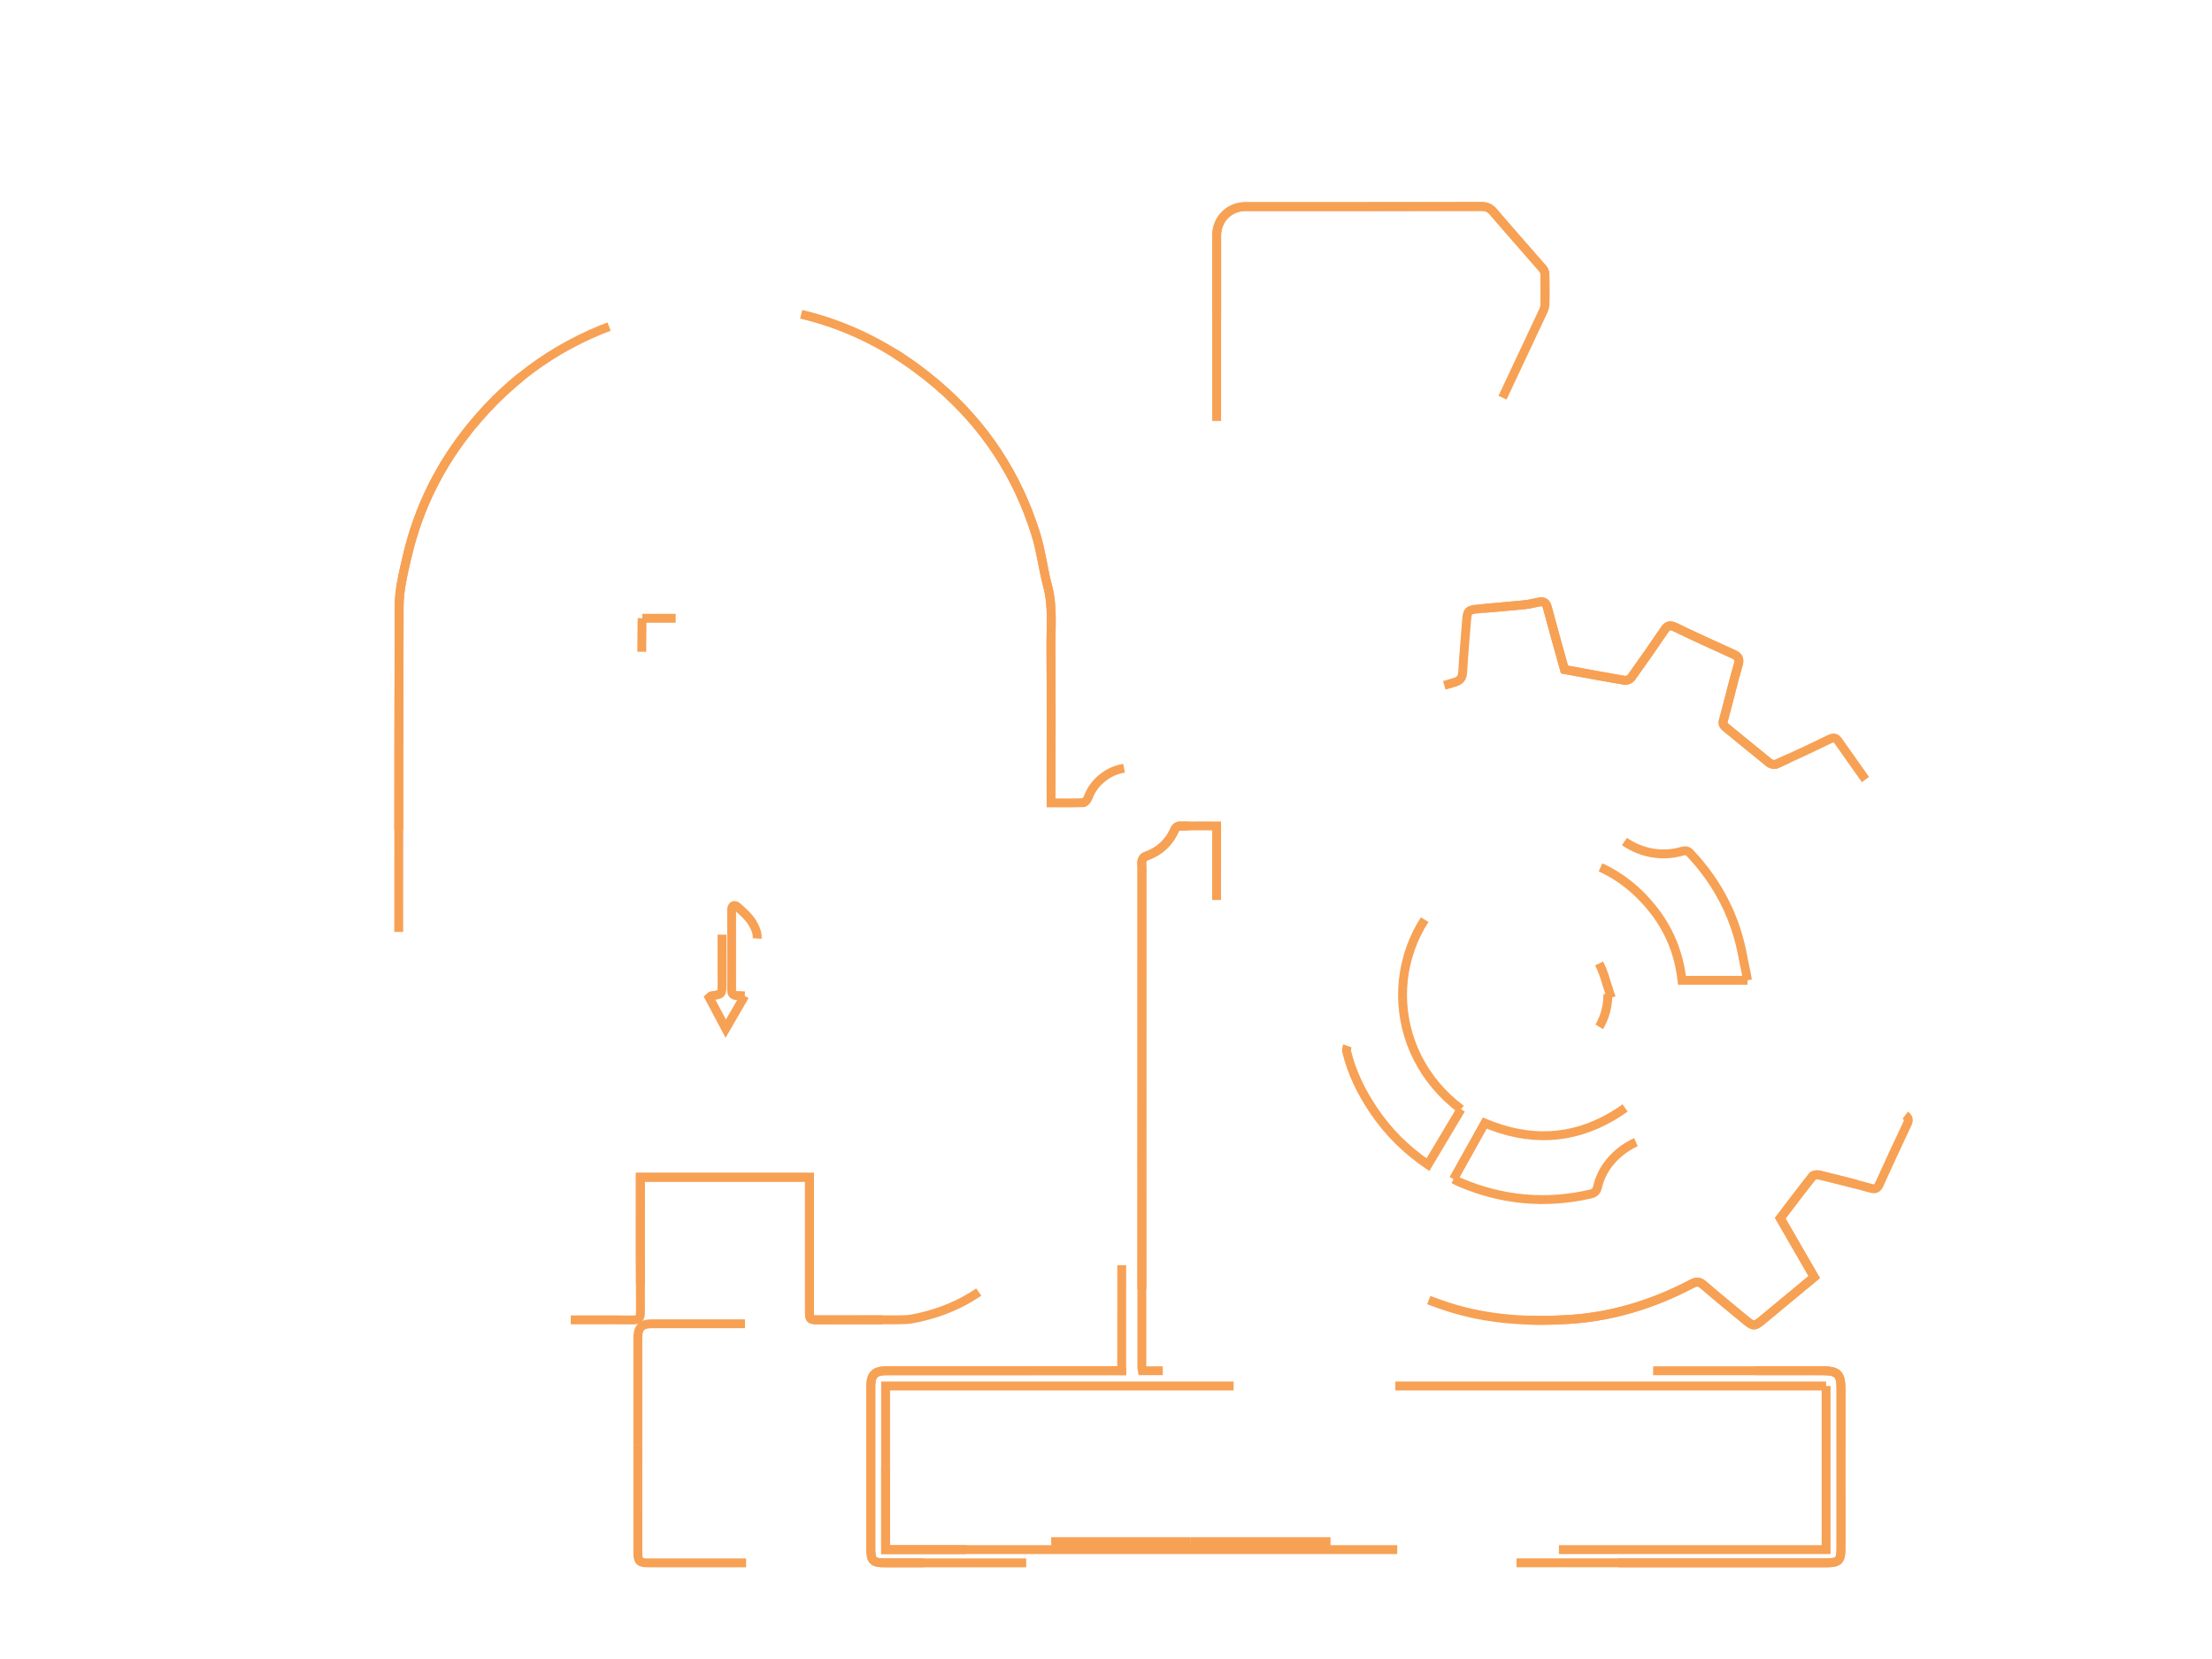 <?xml version="1.0" encoding="utf-8"?>
<!DOCTYPE svg PUBLIC "-//W3C//DTD SVG 1.1//EN" "http://www.w3.org/Graphics/SVG/1.1/DTD/svg11.dtd">
<svg xmlns="http://www.w3.org/2000/svg" xmlns:xlink="http://www.w3.org/1999/xlink" class="icon" version="1.1" id="Layer_1" x="0px" y="0px" width="800px" height="600px" viewBox="250 120 230 280"  xml:space="preserve">
<path fill-rule="evenodd" clip-rule="evenodd" d="M355.729,259.38c1.991,0,3.787-0.028,5.581,0.031  c0.267,0.009,0.626,0.383,0.761,0.672c0.978,2.103,2.546,3.587,4.704,4.362c0.708,0.256,0.895,0.525,0.895,1.25  c-0.021,28.199-0.019,56.398-0.019,84.598c0,0.338,0,0.677,0,1.06c-0.557,0-0.953,0-1.35,0c-12.8,0-25.6-0.001-38.399,0.001  c-1.909,0.001-2.591,0.685-2.591,2.585c-0.002,9.16-0.002,18.319,0,27.479c0,2.008,0.353,2.357,2.359,2.357  c52.959,0,105.919,0,158.88,0c2.125,0,2.5-0.373,2.5-2.496c0-8.921-0.002-17.841-0.002-26.761c0.002-2.619-0.537-3.166-3.131-3.166  c-37.879,0-75.759,0-113.639,0c-0.384,0-0.768,0-1.145,0c-0.045-0.262-0.082-0.376-0.082-0.489  c0.004-28.16,0.011-56.319,0.016-84.479c0-0.359-0.091-0.74,0-1.073c0.079-0.287,0.307-0.668,0.555-0.754  c2.369-0.814,4.039-2.345,5.032-4.646c0.099-0.229,0.45-0.488,0.688-0.492c2.067-0.039,4.137-0.022,6.33-0.022  c0,0.553,0,0.983,0,1.413c0,9.239-0.034,18.479,0.024,27.72c0.015,2.339,0.196,4.693,0.519,7.011  c0.813,5.845,2.47,11.455,5.17,16.721c7.174,13.99,18.27,23.395,33.208,28.268c6.717,2.19,13.648,2.602,20.623,2.158  c7.301-0.465,14.178-2.603,20.65-6.002c0.795-0.418,1.293-0.405,1.984,0.194c2.23,1.938,4.531,3.8,6.807,5.688  c1.691,1.404,1.699,1.408,3.393,0.008c2.855-2.358,5.703-4.727,8.484-7.034c-1.934-3.348-3.859-6.684-5.736-9.932  c1.852-2.429,3.623-4.789,5.459-7.1c0.182-0.229,0.777-0.284,1.127-0.199c2.906,0.708,5.809,1.429,8.688,2.235  c0.816,0.229,1.137,0.015,1.461-0.7c1.527-3.383,3.088-6.752,4.678-10.106c0.338-0.711,0.281-1.116-0.408-1.58  c-2.486-1.672-4.92-3.425-7.395-5.115c-0.588-0.401-0.766-0.707-0.598-1.525c0.672-3.232,1.135-6.507,1.734-9.756  c0.063-0.338,0.455-0.778,0.783-0.876c2.861-0.856,5.734-1.687,8.627-2.43c0.895-0.229,1.273-0.566,1.176-1.52  c-0.363-3.573-0.719-7.149-0.982-10.731c-0.08-1.061-0.455-1.469-1.502-1.54c-3.029-0.206-6.053-0.518-9.082-0.727  c-0.682-0.048-0.93-0.323-1.15-0.926c-1.098-2.993-2.219-5.977-3.41-8.933c-0.262-0.648-0.154-0.987,0.303-1.441  c2.266-2.257,4.52-4.528,6.723-6.847c0.254-0.266,0.381-1.008,0.197-1.276c-2.17-3.164-4.418-6.273-6.621-9.413  c-0.426-0.606-0.797-0.683-1.488-0.344c-2.975,1.458-5.98,2.858-9.002,4.218c-0.305,0.138-0.898-0.009-1.186-0.238  c-2.432-1.943-4.816-3.945-7.236-5.904c-0.439-0.357-0.662-0.62-0.48-1.274c0.867-3.115,1.584-6.273,2.492-9.375  c0.309-1.055-0.045-1.425-0.895-1.81c-3.273-1.479-6.543-2.97-9.777-4.534c-0.838-0.405-1.268-0.271-1.768,0.466  c-1.838,2.712-3.713,5.4-5.625,8.062c-0.203,0.282-0.762,0.515-1.104,0.458c-3.33-0.561-6.648-1.188-10.154-1.83  c-0.922-3.316-1.939-6.875-2.885-10.453c-0.207-0.791-0.578-1.086-1.34-0.949c-0.822,0.149-1.637,0.379-2.465,0.463  c-2.625,0.266-5.252,0.486-7.879,0.71c-1.652,0.141-1.826,0.305-1.951,1.925c-0.223,2.91-0.5,5.817-0.66,8.73  c-0.059,1.065-0.488,1.499-1.492,1.772c-5.198,1.418-10.046,3.644-14.572,6.563c-1.375,0.887-2.705,1.843-4.09,2.79  c-0.024-0.138-0.048-0.183-0.035-0.21c4.115-8.74,8.238-17.475,12.349-26.217c7.153-15.21,14.299-30.424,21.44-45.641  c0.148-0.317,0.275-0.679,0.281-1.022c0.029-1.719,0.031-3.44-0.004-5.159c-0.006-0.322-0.146-0.707-0.355-0.948  c-2.773-3.202-5.594-6.365-8.344-9.586c-0.578-0.678-1.158-0.916-2.031-0.914c-13.279,0.026-26.559,0.019-39.839,0.019  c-2.718,0-4.834,2.138-4.834,4.882c0,31.479-0.002,62.959-0.003,94.439c0,0.418,0,0.837,0,1.268c-2.341,0-4.49,0-6.633,0  c-0.183-0.452-0.335-0.86-0.511-1.259c-2.03-4.61-7.691-5.902-11.516-3.358c-1.394,0.927-2.44,2.158-3.029,3.765  c-0.128,0.349-0.503,0.848-0.782,0.86c-1.785,0.079-3.574,0.04-5.471,0.04c0-0.528,0-0.917,0-1.307c0-8.28,0.044-16.561-0.021-24.84  c-0.028-3.496,0.363-7.01-0.57-10.483c-0.765-2.847-1.084-5.822-1.954-8.631c-3.113-10.055-8.703-18.553-16.722-25.371  c-9.647-8.204-20.774-12.783-33.507-13.241c-0.225-0.008-0.448-0.078-0.689-0.122c0-4.658,0.015-9.256-0.014-13.854  c-0.005-0.842,0.127-1.418,0.914-1.974c1.253-0.887,2.043-2.185,1.679-3.828c-0.37-1.671-1.913-3.075-3.445-3.284  c-1.799-0.246-3.534,0.885-4.283,2.789c-0.584,1.487,0.01,3.396,1.597,4.367c0.838,0.513,0.964,1.088,0.957,1.933  c-0.03,3.6-0.013,7.2-0.013,10.799c0,1.027,0,2.055,0,3.106c-0.284,0.034-0.437,0.071-0.589,0.068  c-5.331-0.132-10.467,0.976-15.482,2.619c-10.292,3.373-18.844,9.325-25.699,17.71c-5.267,6.443-8.899,13.715-10.8,21.809  c-0.659,2.804-1.38,5.686-1.389,8.534c-0.099,31.279-0.049,62.559-0.091,93.839c-0.003,2.048,0.312,3.991,0.843,5.939  c1.679,6.15,5.03,11.208,10.083,15.057c4.413,3.359,9.356,5.516,15.006,5.599c4.519,0.066,9.041-0.019,13.56,0.041  c1.092,0.014,1.334-0.351,1.328-1.379c-0.041-7.16-0.021-14.32-0.021-21.479c0-0.428,0-0.854,0-1.228c9.604,0,19.063,0,28.546,0  c0,7.517,0,14.95,0,22.383c0,1.675,0.002,1.677,1.628,1.677c4.48,0.001,8.96,0.006,13.44-0.009c0.757-0.003,1.529-0.016,2.269-0.154  c7.25-1.353,13.247-4.845,17.697-10.753c3.692-4.901,5.761-10.407,5.751-16.641c-0.031-18.12-0.011-36.24-0.011-54.36  C355.729,260.407,355.729,259.977,355.729,259.38z"/>
<path fill-rule="evenodd" clip-rule="evenodd" d="M285.987,363.856c0,6.079-0.003,12.158,0.002,18.237  c0.001,1.391,0.3,1.68,1.696,1.681c8.759,0.003,17.518,0.002,26.276,0c1.593,0,1.967-0.378,1.967-1.974  c0.001-11.959,0.001-23.917,0-35.876c0-1.617-0.86-2.5-2.446-2.501c-8.399-0.002-16.798-0.001-25.197,0  c-1.618,0-2.298,0.685-2.299,2.314C285.985,351.778,285.987,357.817,285.987,363.856z"/>
<path fill-rule="evenodd" clip-rule="evenodd" d="M326.104,152.65c0.119-0.014,0.238-0.028,0.356-0.042  c-0.306-1.983-0.508-3.989-0.937-5.945c-1.064-4.858-3.545-8.955-7.168-12.315c-0.426-0.396-1.771-0.392-2.261-0.015  c-1.514,1.165-1.434,2.23,0.009,3.7c3.322,3.383,5.174,7.511,5.605,12.151c0.59,6.357-1.075,12.085-5.625,16.787  c-0.33,0.341-0.614,0.739-0.857,1.148c-0.513,0.863-0.002,2.33,1.05,3.115c0.562,0.419,1.759,0.111,2.387-0.603  c0.554-0.629,1.14-1.231,1.679-1.873c2.952-3.518,4.811-7.579,5.721-12.046C326.33,155.41,326.104,154.007,326.104,152.65z"/>
<path fill-rule="evenodd" clip-rule="evenodd" d="M284.422,133.745c-0.435,0.264-0.929,0.464-1.29,0.805  c-0.635,0.602-1.201,1.279-1.775,1.942c-5.223,6.024-6.456,13.2-5.384,20.75c0.77,5.422,3.744,9.941,7.58,13.837  c0.172,0.175,0.478,0.257,0.735,0.301c1.423,0.243,1.771-1.03,2.338-1.828c0.64-0.902-0.084-1.643-0.713-2.283  c-6.451-6.571-7.869-17.002-3.288-24.984c0.942-1.643,2.265-3.067,3.408-4.596c0.473-0.632,1.147-1.257,0.617-2.125  C286.171,134.782,285.782,133.789,284.422,133.745z"/>
<path fill-rule="evenodd" clip-rule="evenodd" d="M286.238,152.78c-0.068,3.725,1.508,7.109,4.277,9.982  c1.107,1.149,2.066,1.103,3.153-0.035c0.943-0.987,0.894-1.77-0.188-3.015c-3.844-4.421-3.826-10.004,0.047-14.372  c1.063-1.199,1.079-2.133,0.053-3.124c-1.066-1.029-2.026-0.983-3.182,0.231C287.737,145.244,286.227,148.531,286.238,152.78z"/>
<path fill-rule="evenodd" clip-rule="evenodd" d="M315.635,153.034c0.008-4.043-1.618-8.042-4.171-10.586  c-0.617-0.615-1.269-1.261-2.291-0.875c-1.78,0.672-2.169,2.253-0.909,3.689c3.909,4.456,3.909,10.221,0.001,14.543  c-1.016,1.124-1.018,2.173-0.004,3.142c1.027,0.982,1.882,0.977,3.004-0.144C314.078,159.994,315.458,156.555,315.635,153.034z"/>
<path fill-rule="evenodd" clip-rule="evenodd" d="M355.729,259.38c0,0.597,0,1.027,0,1.457c0,18.12-0.02,36.24,0.011,54.36  c0.01,6.233-2.059,11.739-5.751,16.641c-4.451,5.908-10.447,9.4-17.697,10.753c-0.74,0.139-1.512,0.151-2.269,0.154  c-4.48,0.015-8.96,0.01-13.44,0.009c-1.625,0-1.627-0.002-1.628-1.677c-0.001-7.433,0-14.866,0-22.383c-9.482,0-18.942,0-28.546,0  c0,0.373,0,0.8,0,1.228c0,7.159-0.02,14.319,0.021,21.479c0.006,1.028-0.236,1.393-1.328,1.379c-4.519-0.06-9.041,0.025-13.56-0.041  c-5.65-0.083-10.594-2.239-15.006-5.599c-5.054-3.849-8.404-8.906-10.083-15.057c-0.532-1.948-0.846-3.892-0.843-5.939  c0.042-31.28-0.008-62.56,0.091-93.839c0.009-2.849,0.73-5.73,1.389-8.534c1.901-8.094,5.534-15.366,10.8-21.809  c6.854-8.385,15.407-14.337,25.699-17.71c5.015-1.644,10.151-2.751,15.482-2.619c0.152,0.003,0.305-0.034,0.589-0.068  c0-1.051,0-2.079,0-3.106c0-3.6-0.018-7.2,0.013-10.799c0.007-0.845-0.118-1.42-0.957-1.933c-1.586-0.971-2.181-2.88-1.597-4.367  c0.749-1.904,2.484-3.035,4.283-2.789c1.533,0.209,3.075,1.613,3.445,3.284c0.364,1.644-0.426,2.941-1.679,3.828  c-0.787,0.556-0.919,1.132-0.914,1.974c0.029,4.598,0.014,9.196,0.014,13.854c0.242,0.044,0.464,0.114,0.689,0.122  c12.732,0.458,23.86,5.038,33.507,13.241c8.019,6.818,13.608,15.316,16.722,25.371c0.87,2.809,1.189,5.784,1.954,8.631  c0.933,3.473,0.542,6.987,0.57,10.483c0.066,8.279,0.021,16.56,0.021,24.84c0,0.39,0,0.779,0,1.307c1.897,0,3.687,0.039,5.471-0.04  c0.279-0.012,0.654-0.511,0.782-0.86c0.589-1.607,1.636-2.837,3.029-3.765c3.825-2.544,9.485-1.252,11.516,3.358  c0.176,0.398,0.328,0.807,0.511,1.259c2.143,0,4.292,0,6.633,0c0-0.431,0-0.849,0-1.268c0.001-31.48,0.003-62.96,0.003-94.439  c0-2.745,2.116-4.882,4.834-4.882c13.28,0,26.561,0.008,39.839-0.019c0.873-0.001,1.453,0.236,2.031,0.914  c2.75,3.222,5.57,6.384,8.344,9.586c0.209,0.242,0.35,0.626,0.355,0.948c0.035,1.719,0.033,3.44,0.004,5.159  c-0.006,0.343-0.133,0.705-0.281,1.022c-7.141,15.216-14.287,30.43-21.44,45.641c-4.11,8.742-8.233,17.477-12.349,26.217  c-0.013,0.027,0.011,0.072,0.035,0.21c1.385-0.947,2.715-1.903,4.09-2.79c4.525-2.919,9.374-5.145,14.572-6.563  c1.004-0.274,1.434-0.708,1.492-1.772c0.16-2.914,0.438-5.82,0.66-8.73c0.125-1.62,0.299-1.784,1.951-1.925  c2.627-0.224,5.254-0.444,7.879-0.71c0.828-0.083,1.643-0.314,2.465-0.463c0.762-0.137,1.133,0.159,1.34,0.949  c0.945,3.578,1.963,7.137,2.885,10.453c3.506,0.642,6.824,1.27,10.154,1.83c0.342,0.057,0.9-0.176,1.104-0.458  c1.912-2.662,3.787-5.35,5.625-8.062c0.5-0.738,0.93-0.872,1.768-0.466c3.234,1.564,6.504,3.055,9.777,4.534  c0.85,0.384,1.203,0.755,0.895,1.81c-0.908,3.102-1.625,6.26-2.492,9.375c-0.182,0.654,0.041,0.917,0.48,1.274  c2.42,1.959,4.805,3.961,7.236,5.904c0.287,0.229,0.881,0.376,1.186,0.238c3.021-1.36,6.027-2.76,9.002-4.218  c0.691-0.339,1.063-0.262,1.488,0.344c2.203,3.14,4.451,6.249,6.621,9.413c0.184,0.268,0.057,1.01-0.197,1.276  c-2.203,2.319-4.457,4.59-6.723,6.847c-0.457,0.454-0.564,0.793-0.303,1.441c1.191,2.956,2.313,5.939,3.41,8.933  c0.221,0.603,0.469,0.878,1.15,0.926c3.029,0.209,6.053,0.521,9.082,0.727c1.047,0.071,1.422,0.479,1.502,1.54  c0.264,3.582,0.619,7.158,0.982,10.731c0.098,0.953-0.281,1.29-1.176,1.52c-2.893,0.743-5.766,1.573-8.627,2.43  c-0.328,0.098-0.721,0.538-0.783,0.876c-0.6,3.249-1.063,6.523-1.734,9.756c-0.168,0.818,0.01,1.124,0.598,1.525  c2.475,1.69,4.908,3.443,7.395,5.115c0.689,0.464,0.746,0.869,0.408,1.58c-1.59,3.354-3.15,6.724-4.678,10.106  c-0.324,0.715-0.645,0.93-1.461,0.7c-2.879-0.807-5.781-1.527-8.688-2.235c-0.35-0.085-0.945-0.03-1.127,0.199  c-1.836,2.311-3.607,4.671-5.459,7.1c1.877,3.248,3.803,6.584,5.736,9.932c-2.781,2.308-5.629,4.676-8.484,7.034  c-1.693,1.4-1.701,1.396-3.393-0.008c-2.275-1.888-4.576-3.749-6.807-5.688c-0.691-0.6-1.189-0.612-1.984-0.194  c-6.473,3.399-13.35,5.537-20.65,6.002c-6.975,0.443-13.906,0.032-20.623-2.158c-14.938-4.873-26.034-14.277-33.208-28.268  c-2.7-5.266-4.356-10.876-5.17-16.721c-0.322-2.317-0.504-4.672-0.519-7.011c-0.059-9.24-0.024-18.48-0.024-27.72  c0-0.43,0-0.86,0-1.413c-2.193,0-4.263-0.017-6.33,0.022c-0.238,0.004-0.59,0.264-0.688,0.492c-0.993,2.301-2.663,3.831-5.032,4.646  c-0.249,0.086-0.476,0.467-0.555,0.754c-0.091,0.333,0,0.714,0,1.073c-0.005,28.16-0.012,56.319-0.016,84.479  c0,0.113,0.037,0.228,0.082,0.489c0.377,0,0.761,0,1.145,0c37.879,0,75.76,0,113.639,0c2.594,0,3.133,0.547,3.131,3.166  c0,8.92,0.002,17.84,0.002,26.761c0,2.123-0.375,2.496-2.5,2.496c-52.961,0-105.92,0-158.88,0c-2.006,0-2.358-0.35-2.359-2.357  c-0.001-9.16-0.001-18.319,0-27.479c0-1.9,0.682-2.584,2.591-2.585c12.8-0.002,25.6-0.001,38.399-0.001c0.396,0,0.793,0,1.35,0  c0-0.383,0-0.722,0-1.06c0-28.199-0.002-56.398,0.019-84.598c0-0.725-0.186-0.994-0.895-1.25c-2.158-0.775-3.726-2.26-4.704-4.362  c-0.135-0.289-0.495-0.663-0.761-0.672C359.516,259.352,357.72,259.38,355.729,259.38z M486.537,353.921  c-52.98,0-105.873,0-158.737,0c0,9.261,0,18.438,0,27.615c52.953,0,105.817,0,158.737,0  C486.537,372.326,486.537,363.181,486.537,353.921z M286.726,224.352c-0.014,0.225-0.033,0.415-0.035,0.604  c-0.051,4.876-0.08,9.752-0.158,14.627c-0.056,3.535,0.751,6.818,2.752,9.753c2.308,3.384,5.417,5.356,9.638,5.284  c1-0.017,2.002-0.039,2.998,0.021c5.915,0.351,9.705-3.449,11.631-7.798c0.527-1.189,1.064-2.5,1.086-3.764  c0.111-6.213,0.05-12.429,0.05-18.729C305.458,224.352,296.12,224.352,286.726,224.352z M424.92,307.214  c-12.993-9.721-13.323-28.546-0.008-38.541c-1.85-3.098-3.701-6.196-5.552-9.296c-6.081,3.692-11.814,11.559-13.686,18.642  c-0.177,0.667-0.341,1.156,0.295,1.784c4.745,4.692,4.695,11.61-0.01,16.38c-0.279,0.283-0.435,0.912-0.339,1.306  c0.879,3.605,2.505,6.889,4.569,9.95c2.434,3.61,5.466,6.637,9.149,9.129C421.211,313.431,423.045,310.355,424.92,307.214z   M473.275,285.452c-0.143-0.747-0.24-1.294-0.35-1.839c-0.119-0.588-0.266-1.17-0.365-1.76c-1.178-6.845-4.195-12.758-8.941-17.815  c-0.453-0.481-0.797-0.537-1.436-0.354c-6.152,1.767-12.684-2.037-14.273-8.202c-0.117-0.447-0.697-0.998-1.15-1.096  c-1.789-0.388-3.604-0.737-5.426-0.876c-3.926-0.3-7.822,0.019-11.615,1.118c-2.045,0.593-4.039,1.364-6.145,2.084  c1.77,3.199,3.377,6.141,5.045,9.047c0.133,0.231,0.76,0.41,1.027,0.3c4.326-1.782,8.76-2.229,13.365-1.373  c5.756,1.07,10.385,3.985,14.051,8.467c2.924,3.573,4.643,7.686,5.143,12.299C465.854,285.452,469.471,285.452,473.275,285.452z   M423.65,319.012c0.451,0.223,0.793,0.413,1.152,0.564c7.1,3.012,14.402,3.673,21.932,1.959c0.811-0.185,1.082-0.533,1.258-1.303  c1.336-5.836,8.359-9.905,14.006-8.068c0.869,0.283,1.27,0.114,1.82-0.484c4.408-4.786,7.27-10.362,8.609-16.718  c0.307-1.454,0.521-2.927,0.807-4.548c-3.82,0-7.43,0-10.982,0c-1.123,7.893-4.943,13.971-11.801,17.993  c-6.93,4.064-14.135,4.25-21.516,1.14C427.188,312.678,425.457,315.774,423.65,319.012z M314.734,316.298  c-0.042-6.926-6.255-12.445-14.053-12.392c-7.865,0.054-13.876,5.517-13.938,12.392  C296.042,316.298,305.341,316.298,314.734,316.298z M459.08,315.587c-4.287-0.017-7.771,3.039-7.715,7.723  c0.057,4.888,3.297,7.613,8.076,7.84c3.803,0.181,7.326-3.766,7.311-7.898C466.736,318.91,463.41,315.588,459.08,315.587z   M397.936,280.285c-4.941-0.002-7.818,3.605-7.729,7.71c0.094,4.282,2.7,7.534,7.813,7.672c4.252,0.114,7.615-3.377,7.653-7.69  C405.711,283.585,402.378,280.271,397.936,280.285z M466.746,252.542c-0.158-4.481-3.014-7.661-7.686-7.658  c-4.803,0.002-7.617,3.267-7.729,7.759c-0.105,4.294,3.412,7.676,7.703,7.676C463.416,260.319,466.785,256.921,466.746,252.542z   M302.069,218.725c0,1.272,0,2.452,0,3.631c4.329,0,8.576,0,12.837,0c0-1.929,0.029-3.763-0.005-5.594  c-0.082-4.353-1.891-7.775-5.643-10.053c-2.194-1.332-4.614-1.798-7.229-1.641c0,0.465,0.024,0.785-0.004,1.099  c-0.1,1.088-0.026,1.866,1.334,2.316c1.281,0.424,1.996,1.667,2.011,3.133c0.009,0.918,0.004,1.836-0.005,2.754  C305.346,216.456,304.098,218.112,302.069,218.725z M299.581,218.716c-1.902-0.601-3.38-1.533-3.409-3.789  c-0.038-2.973-0.402-6.086,3.394-7.146c0-0.938,0-1.799,0-2.726c-3.525-0.179-6.595,0.742-9.188,3.086  c-4.337,3.92-3.671,9.085-3.621,14.18c4.336,0,8.552,0,12.825,0C299.581,221.109,299.581,219.963,299.581,218.716z M449.705,287.805  c0.113-0.04,0.227-0.079,0.34-0.118c-0.609-1.749-1.01-3.613-1.893-5.21c-0.729-1.316-1.973-2.376-3.098-3.432  c-0.631-0.59-1.535-0.645-2.133,0.118c-0.623,0.794-0.377,1.575,0.391,2.196c0.154,0.126,0.305,0.258,0.459,0.386  c3.809,3.165,4.191,7.986,0.848,11.594c-2.273,2.454-5.082,3.208-8.281,2.172c-2.988-0.966-5.246-3.904-5.488-6.937  c-0.246-3.1,1.166-5.373,3.508-7.2c0.732-0.572,1.006-1.313,0.479-2.089c-0.574-0.848-1.424-0.807-2.211-0.261  c-2.914,2.017-4.338,4.941-4.76,8.342c-0.129,1.039,0.348,2.151,0.533,3.233c0.926,5.379,7.57,9.49,12.887,7.957  C446.262,297.122,449.754,292.942,449.705,287.805z M304.029,288.079c-0.669-0.034-0.978-0.07-1.285-0.062  c-0.659,0.018-0.93-0.286-0.928-0.943c0.009-4.476,0.006-8.951-0.001-13.428c-0.001-0.873,0.487-1.048,1.036-0.552  c0.929,0.841,1.936,1.708,2.535,2.774c0.721,1.283,1.298,2.733-0.132,4.135c-0.737,0.723-0.27,1.583,0.414,2.193  c0.646,0.575,2.054,0.487,2.64-0.142c0.626-0.672,0.981-1.41,0.201-2.205c-0.606-0.616-0.875-1.29-1.014-2.187  c-0.447-2.88-1.823-5.164-4.732-6.235c-0.86-0.316-1.298-1.318-0.852-2.077c0.207-0.353,0.649-0.563,0.978-0.848  c1.099-0.952,1.227-2.724,0.275-3.755c-1.202-1.302-3.198-1.306-4.424-0.009c-0.958,1.014-0.931,2.946,0.271,3.712  c1.111,0.708,1.293,1.582,1.199,2.718c-0.049,0.595-0.048,1.201,0.002,1.796c0.077,0.925-0.344,1.347-1.212,1.611  c-2.863,0.873-4.722,3.392-4.917,6.395c-0.021,0.332-0.519,0.628-0.785,0.95c-0.219,0.265-0.558,0.522-0.602,0.819  c-0.093,0.625-0.092,1.284,0,1.909c0.047,0.321,0.349,0.833,0.58,0.858c0.907,0.101,1.833,0.064,2.748,0.021  c0.173-0.009,0.496-0.314,0.474-0.432c-0.216-1.168,0.687-2.526-0.66-3.54c-0.262-0.196-0.26-0.993-0.12-1.429  c0.547-1.691,1.632-3.008,3.153-3.93c0.308-0.187,0.722-0.198,1.086-0.29c0.081,0.336,0.231,0.672,0.233,1.009  c0.018,2.997,0.01,5.994,0.011,8.992c0,1.927,0.001,1.926-1.819,2.159c-0.063,0.008-0.116,0.095-0.344,0.296  c0.88,1.66,1.777,3.353,2.782,5.249C301.924,291.709,302.917,289.995,304.029,288.079z M301.44,204.414c0-10.646,0-21.22,0-31.82  c-0.408,0-0.749,0-1.107,0c0,10.64,0,21.215,0,31.82C300.736,204.414,301.069,204.414,301.44,204.414z M392.889,171.044  c0-3.451,0-6.817,0-10.217c-1.174,0-2.296,0-3.408,0c0,3.448,0,6.811,0,10.217C390.623,171.044,391.689,171.044,392.889,171.044z   M440.189,281.791c-0.002,0-0.004,0-0.006,0c0-1.639-0.041-3.279,0.014-4.916c0.035-1.025-0.439-1.753-1.363-1.752  c-0.891,0.001-1.438,0.688-1.428,1.718c0.025,3.317,0,6.635,0.01,9.953c0.002,1.004,0.652,1.713,1.512,1.612  c0.893-0.105,1.285-0.665,1.27-1.579C440.168,285.149,440.189,283.47,440.189,281.791z M423.408,160.759c0,3.474,0,6.847,0,10.246  c1.15,0,2.24,0,3.35,0c0-3.453,0-6.826,0-10.246C425.631,160.759,424.566,160.759,423.408,160.759z M409.741,160.732  c0,3.511,0,6.915,0,10.315c1.175,0,2.27,0,3.375,0c0-3.477,0-6.882,0-10.315C411.967,160.732,410.897,160.732,409.741,160.732z   M419.92,171.038c0-3.435,0-6.803,0-10.219c-1.153,0-2.275,0-3.335,0c0,3.453,0,6.822,0,10.219  C417.706,171.038,418.737,171.038,419.92,171.038z M402.932,170.959c1.135,0,2.223,0,3.301,0c0-3.438,0-6.802,0-10.135  c-1.151,0-2.21,0-3.301,0C402.932,164.242,402.932,167.577,402.932,170.959z M399.412,160.804c-1.158,0-2.249,0-3.318,0  c0,3.435,0,6.799,0,10.124c1.169,0,2.259,0,3.318,0C399.412,167.503,399.412,164.171,399.412,160.804z M312.969,182.041  c-0.002,1.983,1.037,3.047,2.966,3.04c1.697-0.006,2.969-1.298,2.974-3.02c0.005-1.771-1.196-2.985-2.964-2.998  C313.921,179.048,312.971,180,312.969,182.041z M290.577,182.015c-0.003-1.793-1.121-2.943-2.878-2.958  c-1.758-0.016-3.018,1.263-2.987,3.032c0.029,1.703,1.292,2.991,2.939,2.998C289.4,185.093,290.58,183.855,290.577,182.015z   M302.278,213.056c0.005,0,0.01,0,0.016,0c0-0.638,0.02-1.277-0.005-1.914c-0.036-0.919-0.627-1.379-1.456-1.46  c-0.899-0.088-1.655,0.342-1.739,1.266c-0.126,1.382-0.126,2.787-0.037,4.173c0.06,0.923,0.786,1.413,1.671,1.369  c0.878-0.043,1.493-0.56,1.543-1.519C302.305,214.333,302.278,213.694,302.278,213.056z M308.719,179.08  c0-1.097-0.821-1.925-1.923-1.937c-1.183-0.013-2.039,0.808-2.035,1.952c0.003,1.098,0.818,1.853,1.991,1.844  C307.988,180.929,308.719,180.239,308.719,179.08z M433.609,171.148c0-0.842,0-1.583,0-2.355c-1.121,0-2.201,0-3.264,0  c0,0.834,0,1.571,0,2.355C431.438,171.148,432.457,171.148,433.609,171.148z"/>
<path fill-rule="evenodd" clip-rule="evenodd" d="M285.987,363.856c0-6.039-0.001-12.078,0-18.118c0-1.63,0.681-2.314,2.299-2.314  c8.399-0.001,16.798-0.002,25.197,0c1.586,0.001,2.446,0.884,2.446,2.501c0.001,11.959,0.001,23.917,0,35.876  c0,1.596-0.374,1.974-1.967,1.974c-8.759,0.002-17.518,0.003-26.276,0c-1.396-0.001-1.694-0.29-1.696-1.681  C285.984,376.015,285.987,369.936,285.987,363.856z M298.365,358.932c-3.088,0-6.103,0-9.142,0c0,1.496,0,2.908,0,4.355  c3.088,0,6.12,0,9.142,0C298.365,361.796,298.365,360.413,298.365,358.932z M303.546,363.315c2.974,0,5.858,0,8.767,0  c0-1.502,0-2.917,0-4.402c-2.94,0-5.825,0-8.767,0C303.546,360.389,303.546,361.809,303.546,363.315z"/>
<path fill-rule="evenodd" clip-rule="evenodd" d="M326.104,152.65c0,1.357,0.225,2.76-0.041,4.063  c-0.91,4.467-2.769,8.529-5.721,12.046c-0.539,0.642-1.125,1.244-1.679,1.873c-0.628,0.714-1.825,1.022-2.387,0.603  c-1.052-0.786-1.563-2.252-1.05-3.115c0.243-0.409,0.527-0.807,0.857-1.148c4.55-4.702,6.215-10.43,5.625-16.787  c-0.431-4.64-2.283-8.768-5.605-12.151c-1.443-1.47-1.523-2.535-0.009-3.7c0.489-0.377,1.835-0.381,2.261,0.015  c3.623,3.361,6.104,7.457,7.168,12.315c0.429,1.956,0.631,3.962,0.937,5.945C326.342,152.622,326.224,152.636,326.104,152.65z"/>
<path fill-rule="evenodd" clip-rule="evenodd" d="M284.422,133.745c1.36,0.044,1.749,1.037,2.227,1.819  c0.531,0.869-0.144,1.494-0.617,2.125c-1.143,1.528-2.465,2.953-3.408,4.596c-4.582,7.982-3.163,18.413,3.288,24.984  c0.629,0.641,1.353,1.381,0.713,2.283c-0.567,0.798-0.915,2.071-2.338,1.828c-0.257-0.044-0.563-0.126-0.735-0.301  c-3.835-3.896-6.81-8.415-7.58-13.837c-1.072-7.55,0.161-14.726,5.384-20.75c0.575-0.663,1.14-1.341,1.775-1.942  C283.493,134.209,283.988,134.009,284.422,133.745z"/>
<path fill-rule="evenodd" clip-rule="evenodd" d="M286.238,152.78c-0.011-4.249,1.499-7.536,4.16-10.333  c1.156-1.214,2.116-1.26,3.182-0.231c1.026,0.991,1.01,1.925-0.053,3.124c-3.873,4.368-3.891,9.951-0.047,14.372  c1.082,1.245,1.131,2.028,0.188,3.015c-1.086,1.137-2.045,1.184-3.153,0.035C287.746,159.89,286.169,156.505,286.238,152.78z"/>
<path fill-rule="evenodd" clip-rule="evenodd" d="M315.635,153.034c-0.177,3.521-1.558,6.96-4.37,9.769  c-1.122,1.121-1.978,1.126-3.004,0.144c-1.013-0.969-1.012-2.018,0.004-3.142c3.908-4.322,3.908-10.087-0.001-14.543  c-1.26-1.437-0.871-3.017,0.909-3.689c1.021-0.386,1.673,0.26,2.291,0.875C314.017,144.992,315.644,148.991,315.635,153.034z"/>
<path fill-rule="evenodd" clip-rule="evenodd" d="M486.537,353.921c0,9.26,0,18.405,0,27.615c-52.92,0-105.784,0-158.737,0  c0-9.178,0-18.354,0-27.615C380.665,353.921,433.557,353.921,486.537,353.921z M379.321,380.191c8.437,0,16.874,0.002,25.312-0.001  c1.774-0.001,2.473-0.696,2.481-2.448c0.006-0.999,0.003-1.999,0.001-2.998c-0.002-2.05-0.667-2.711-2.729-2.711  c-16.635,0-33.27,0-49.904,0c-0.2,0-0.4-0.006-0.6,0.001c-1.356,0.051-2.14,0.828-2.161,2.178c-0.017,1.119-0.005,2.239-0.002,3.359  c0.005,2.028,0.602,2.62,2.649,2.62C362.686,380.192,371.003,380.191,379.321,380.191z M464.695,375.133  c1.518,0,3.037,0.02,4.555-0.006c1.176-0.019,1.967-0.774,1.986-1.926c0.031-1.838,0.035-3.677-0.002-5.514  c-0.021-1.108-0.785-1.868-1.91-1.879c-3.076-0.028-6.154-0.028-9.23,0.002c-1.176,0.011-1.91,0.792-1.926,1.98  c-0.023,1.758-0.021,3.517,0.002,5.274c0.018,1.314,0.766,2.048,2.09,2.063C461.738,375.146,463.217,375.133,464.695,375.133z   M464.734,355.087c-1.518,0-3.035-0.027-4.553,0.008c-1.271,0.03-1.996,0.769-2.012,2.026c-0.023,1.757-0.023,3.515-0.002,5.271  c0.016,1.214,0.689,1.988,1.893,2.008c3.074,0.05,6.15,0.052,9.225,0.008c1.266-0.019,1.945-0.805,1.955-2.073  c0.016-1.677,0.01-3.354,0.002-5.031c-0.008-1.467-0.719-2.193-2.195-2.215C467.609,355.069,466.172,355.085,464.734,355.087z   M342.176,380.189c1.518,0,3.037,0.025,4.555-0.008c1.176-0.026,1.977-0.77,2.023-1.933c0.057-1.436,0.058-2.878-0.005-4.313  c-0.047-1.06-0.895-1.875-1.966-1.888c-3.076-0.035-6.153-0.038-9.229,0.002c-1.147,0.015-1.896,0.86-1.911,2.013  c-0.018,1.318-0.012,2.638-0.002,3.956c0.01,1.433,0.686,2.145,2.102,2.168C339.219,380.211,340.697,380.191,342.176,380.189z   M478.684,375.132c1.518,0,3.035,0.016,4.551-0.006c1.283-0.018,1.977-0.718,1.99-2.009c0.02-1.757,0.02-3.514,0-5.27  c-0.012-1.322-0.67-2.031-1.955-2.042c-3.031-0.024-6.061-0.025-9.092,0.002c-1.217,0.012-1.973,0.819-1.99,2.063  c-0.021,1.717-0.02,3.434,0.002,5.149c0.018,1.349,0.801,2.098,2.184,2.11C475.811,375.144,477.248,375.133,478.684,375.132z   M450,380.191c1.439,0,2.877,0.01,4.314-0.003c1.541-0.013,2.281-0.743,2.297-2.259c0.012-1.198,0.012-2.396,0-3.596  c-0.014-1.493-0.793-2.288-2.287-2.296c-2.875-0.015-5.752-0.016-8.629,0.001c-1.393,0.007-2.178,0.717-2.246,2.104  c-0.066,1.315-0.063,2.639-0.004,3.954c0.064,1.396,0.826,2.074,2.24,2.091C447.123,380.204,448.563,380.191,450,380.191z   M433.598,380.193c1.518,0,3.035,0.021,4.553-0.006c1.32-0.023,2.076-0.773,2.104-2.081c0.027-1.316,0.027-2.636,0-3.952  c-0.027-1.276-0.824-2.101-2.104-2.112c-2.994-0.026-5.988-0.028-8.984,0.003c-1.236,0.013-1.988,0.804-2.016,2.045  c-0.027,1.317-0.018,2.636-0.002,3.953c0.018,1.426,0.709,2.123,2.137,2.144C430.723,380.206,432.16,380.19,433.598,380.193z   M416.855,380.191c1.519,0,3.037,0.024,4.555-0.007c1.236-0.026,2.01-0.793,2.045-2.03c0.037-1.317,0.031-2.637,0.002-3.955  c-0.027-1.338-0.838-2.149-2.188-2.159c-2.916-0.021-5.833-0.019-8.75-0.001c-1.354,0.008-2.198,0.786-2.25,2.119  c-0.052,1.316-0.051,2.638,0.005,3.954c0.057,1.348,0.87,2.063,2.265,2.076C413.978,380.202,415.417,380.191,416.855,380.191z   M478.678,355.086c-1.477,0-2.953-0.025-4.428,0.008c-1.293,0.028-2.049,0.814-2.063,2.118c-0.02,1.716-0.021,3.432,0.002,5.146  c0.016,1.197,0.717,2.029,1.871,2.047c3.111,0.046,6.225,0.043,9.334-0.005c1.184-0.019,1.814-0.734,1.83-1.915  c0.023-1.795,0.02-3.59,0-5.385c-0.014-1.303-0.68-1.979-1.998-2.006C481.711,355.063,480.193,355.088,478.678,355.086z   M368.218,362.771c1.129-1.397,1.517-2.895,0.651-4.486c-0.864-1.588-2.284-2.232-4.086-2.181c-1.797,0.051-3.597-0.009-5.396,0.017  c-1.297,0.018-1.623,0.367-1.625,1.664c-0.006,3.358,0.021,6.716-0.016,10.073c-0.012,1.114,0.426,1.63,1.544,1.62  c2.078-0.017,4.167,0.113,6.231-0.058c0.912-0.076,1.936-0.557,2.626-1.171C369.728,366.844,369.686,365.09,368.218,362.771z   M448.904,369.474c0.92,0,1.846-0.067,2.758,0.012c2.527,0.221,4.291-2.08,4.238-3.915c-0.064-2.232-1.82-3.891-4.27-3.921  c-1.119-0.014-2.238,0.012-3.357-0.015c-0.988-0.023-1.57-0.505-1.588-1.549c-0.018-1.097,0.65-1.71,1.969-1.725  c1.92-0.021,3.838-0.019,5.758,0.001c0.775,0.008,1.41-0.22,1.439-1.065c0.031-0.842-0.59-1.173-1.357-1.176  c-2.119-0.006-4.24-0.053-6.354,0.039c-2.264,0.099-3.879,1.908-3.795,4.086c0.076,2.038,1.887,3.688,4.086,3.712  c1.039,0.012,2.078-0.009,3.117,0.003c1.385,0.016,2.023,0.541,2.023,1.64c0,1.083-0.664,1.635-2.035,1.645  c-1.918,0.014-3.838,0.013-5.756-0.002c-0.793-0.006-1.395,0.306-1.404,1.121c-0.01,0.847,0.648,1.108,1.41,1.109  C446.826,369.475,447.865,369.474,448.904,369.474z M385.612,369.472c1.397,0,2.796,0.019,4.193-0.005  c1.403-0.023,1.815-0.634,1.299-1.896c-1.086-2.653-2.179-5.303-3.276-7.95c-0.365-0.883-0.696-1.788-1.158-2.619  c-0.201-0.36-0.712-0.801-1.045-0.773c-0.411,0.035-0.809,0.495-1.164,0.822c-0.161,0.149-0.215,0.421-0.306,0.641  c-1.359,3.271-2.714,6.544-4.073,9.815c-0.534,1.286-0.155,1.93,1.218,1.96C382.737,369.497,384.174,369.474,385.612,369.472z   M341.478,369.473c1.438,0,2.877,0.024,4.314-0.007c1.309-0.028,1.716-0.652,1.22-1.864c-1.389-3.391-2.769-6.786-4.234-10.145  c-0.229-0.525-0.853-1.121-1.365-1.195c-0.344-0.05-0.976,0.692-1.198,1.203c-1.464,3.359-2.854,6.751-4.265,10.134  c-0.5,1.197-0.1,1.838,1.213,1.867C338.601,369.498,340.039,369.473,341.478,369.473z M433.854,360.859  c0-0.999-0.01-1.997,0.004-2.995c0.01-0.866-0.1-1.703-1.201-1.672c-1.018,0.029-1.111,0.847-1.109,1.653  c0.004,1.917,0.021,3.834-0.002,5.751c-0.023,2.156-1.441,3.633-3.451,3.643c-1.996,0.01-3.447-1.473-3.48-3.609  c-0.027-1.876-0.012-3.754-0.004-5.63c0.004-0.884-0.025-1.819-1.197-1.805c-1.09,0.014-1.135,0.894-1.127,1.745  c0.018,1.877,0.004,3.754,0.008,5.631c0.004,3.285,2.465,5.858,5.639,5.901c3.293,0.045,5.844-2.421,5.92-5.738  C433.873,362.776,433.854,361.817,433.854,360.859z M408.184,356.138c-0.001-0.017-0.001-0.033-0.002-0.05  c-0.637,0.032-1.275,0.052-1.912,0.1c-3.393,0.255-6.075,3.304-6.022,6.837c0.049,3.322,2.89,6.293,6.2,6.436  c1.275,0.055,2.556,0.015,3.833,0.014c0.795,0,1.513-0.212,1.471-1.158c-0.037-0.827-0.662-1.086-1.443-1.074  c-1.197,0.019-2.399,0.051-3.593-0.023c-2.276-0.143-4.002-1.801-4.146-3.896c-0.173-2.519,1.071-4.332,3.52-4.759  c1.436-0.251,2.942-0.074,4.397-0.247c0.461-0.055,0.86-0.621,1.288-0.953c-0.399-0.408-0.737-1.046-1.211-1.172  C409.819,355.992,408.982,356.138,408.184,356.138z"/>
<path fill-rule="evenodd" clip-rule="evenodd" d="M286.726,224.352c9.395,0,18.732,0,27.963,0c0,6.299,0.061,12.516-0.05,18.729  c-0.022,1.264-0.56,2.575-1.086,3.764c-1.926,4.349-5.716,8.149-11.631,7.798c-0.996-0.059-1.999-0.037-2.998-0.021  c-4.221,0.072-7.33-1.9-9.638-5.284c-2.001-2.935-2.809-6.218-2.752-9.753c0.078-4.875,0.106-9.751,0.158-14.627  C286.692,224.766,286.712,224.576,286.726,224.352z"/>
<path fill-rule="evenodd" clip-rule="evenodd" d="M424.92,307.214c-1.875,3.142-3.709,6.217-5.581,9.354  c-3.684-2.492-6.716-5.519-9.149-9.129c-2.064-3.062-3.69-6.345-4.569-9.95c-0.096-0.394,0.06-1.022,0.339-1.306  c4.705-4.77,4.755-11.688,0.01-16.38c-0.636-0.628-0.472-1.117-0.295-1.784c1.871-7.083,7.604-14.949,13.686-18.642  c1.851,3.1,3.703,6.198,5.552,9.296C411.597,278.668,411.927,297.493,424.92,307.214z"/>
<path fill-rule="evenodd" clip-rule="evenodd" d="M473.275,285.452c-3.805,0-7.422,0-11.07,0c-0.5-4.613-2.219-8.726-5.143-12.299  c-3.666-4.481-8.295-7.396-14.051-8.467c-4.605-0.856-9.039-0.409-13.365,1.373c-0.268,0.11-0.895-0.068-1.027-0.3  c-1.668-2.906-3.275-5.848-5.045-9.047c2.105-0.721,4.1-1.492,6.145-2.084c3.793-1.099,7.689-1.418,11.615-1.118  c1.822,0.139,3.637,0.488,5.426,0.876c0.453,0.098,1.033,0.649,1.15,1.096c1.59,6.165,8.121,9.968,14.273,8.202  c0.639-0.184,0.982-0.128,1.436,0.354c4.746,5.058,7.764,10.971,8.941,17.815c0.1,0.59,0.246,1.172,0.365,1.76  C473.035,284.158,473.133,284.705,473.275,285.452z"/>
<path fill-rule="evenodd" clip-rule="evenodd" d="M423.65,319.012c1.807-3.237,3.537-6.334,5.285-9.465  c7.381,3.11,14.586,2.925,21.516-1.14c6.857-4.022,10.678-10.101,11.801-17.993c3.553,0,7.162,0,10.982,0  c-0.285,1.621-0.5,3.094-0.807,4.548c-1.34,6.355-4.201,11.932-8.609,16.718c-0.551,0.599-0.951,0.768-1.82,0.484  c-5.646-1.837-12.67,2.232-14.006,8.068c-0.176,0.77-0.447,1.118-1.258,1.303c-7.529,1.714-14.832,1.053-21.932-1.959  C424.443,319.425,424.102,319.234,423.65,319.012z"/>
<path fill-rule="evenodd" clip-rule="evenodd" d="M314.734,316.298c-9.393,0-18.692,0-27.992,0  c0.062-6.875,6.073-12.338,13.938-12.392C308.479,303.853,314.691,309.372,314.734,316.298z M293.963,308.911  c-0.792-0.034-1.745,0.874-1.742,1.657c0.004,0.73,0.884,1.637,1.619,1.667c0.775,0.032,1.744-0.893,1.743-1.665  C295.582,309.839,294.707,308.942,293.963,308.911z M309.215,310.534c-0.019-0.787-0.839-1.608-1.62-1.622  c-0.811-0.014-1.708,0.89-1.682,1.692c0.025,0.752,0.893,1.617,1.636,1.632C308.363,312.253,309.234,311.362,309.215,310.534z"/>
<path fill-rule="evenodd" clip-rule="evenodd" d="M459.08,315.587c4.33,0.001,7.656,3.323,7.672,7.664  c0.016,4.133-3.508,8.079-7.311,7.898c-4.779-0.227-8.02-2.952-8.076-7.84C451.309,318.626,454.793,315.57,459.08,315.587z"/>
<path fill-rule="evenodd" clip-rule="evenodd" d="M397.936,280.285c4.442-0.014,7.775,3.3,7.737,7.691  c-0.038,4.313-3.401,7.805-7.653,7.69c-5.112-0.138-7.719-3.39-7.813-7.672C390.118,283.891,392.995,280.283,397.936,280.285z"/>
<path fill-rule="evenodd" clip-rule="evenodd" d="M466.746,252.542c0.039,4.378-3.33,7.777-7.711,7.777  c-4.291,0-7.809-3.382-7.703-7.676c0.111-4.492,2.926-7.756,7.729-7.759C463.732,244.882,466.588,248.062,466.746,252.542z"/>
<path fill-rule="evenodd" clip-rule="evenodd" d="M302.069,218.725c2.029-0.613,3.277-2.269,3.297-4.354  c0.009-0.918,0.014-1.836,0.005-2.754c-0.015-1.466-0.73-2.709-2.011-3.133c-1.36-0.45-1.434-1.228-1.334-2.316  c0.029-0.314,0.004-0.634,0.004-1.099c2.614-0.157,5.034,0.309,7.229,1.641c3.752,2.277,5.561,5.7,5.643,10.053  c0.034,1.832,0.005,3.665,0.005,5.594c-4.262,0-8.508,0-12.837,0C302.069,221.176,302.069,219.997,302.069,218.725z"/>
<path fill-rule="evenodd" clip-rule="evenodd" d="M299.581,218.716c0,1.247,0,2.394,0,3.606c-4.273,0-8.489,0-12.825,0  c-0.05-5.095-0.716-10.259,3.621-14.18c2.594-2.344,5.664-3.266,9.188-3.086c0,0.927,0,1.789,0,2.726  c-3.795,1.06-3.431,4.172-3.394,7.146C296.201,217.183,297.678,218.115,299.581,218.716z"/>
<path fill-rule="evenodd" clip-rule="evenodd" d="M449.705,287.805c0.049,5.138-3.443,9.317-8.42,10.752  c-5.316,1.533-11.961-2.578-12.887-7.957c-0.186-1.082-0.662-2.194-0.533-3.233c0.422-3.4,1.846-6.325,4.76-8.342  c0.787-0.546,1.637-0.587,2.211,0.261c0.527,0.776,0.254,1.517-0.479,2.089c-2.342,1.827-3.754,4.101-3.508,7.2  c0.242,3.032,2.5,5.971,5.488,6.937c3.199,1.036,6.008,0.282,8.281-2.172c3.344-3.607,2.961-8.429-0.848-11.594  c-0.154-0.128-0.305-0.26-0.459-0.386c-0.768-0.621-1.014-1.402-0.391-2.196c0.598-0.763,1.502-0.708,2.133-0.118  c1.125,1.056,2.369,2.115,3.098,3.432c0.883,1.597,1.283,3.461,1.893,5.21C449.932,287.726,449.818,287.765,449.705,287.805z"/>
<path fill-rule="evenodd" clip-rule="evenodd" d="M304.029,288.079c-1.111,1.916-2.105,3.63-3.21,5.536  c-1.005-1.896-1.902-3.589-2.782-5.249c0.228-0.201,0.281-0.288,0.344-0.296c1.82-0.233,1.82-0.232,1.819-2.159  c-0.001-2.998,0.007-5.995-0.011-8.992c-0.002-0.337-0.152-0.673-0.233-1.009c-0.365,0.092-0.779,0.104-1.086,0.29  c-1.521,0.922-2.606,2.238-3.153,3.93c-0.141,0.436-0.142,1.232,0.12,1.429c1.347,1.014,0.444,2.372,0.66,3.54  c0.022,0.117-0.301,0.423-0.474,0.432c-0.916,0.043-1.841,0.079-2.748-0.021c-0.231-0.025-0.533-0.537-0.58-0.858  c-0.093-0.625-0.093-1.284,0-1.909c0.044-0.297,0.383-0.555,0.602-0.819c0.266-0.322,0.764-0.618,0.785-0.95  c0.195-3.003,2.054-5.521,4.917-6.395c0.868-0.265,1.29-0.687,1.212-1.611c-0.05-0.595-0.051-1.201-0.002-1.796  c0.095-1.136-0.087-2.01-1.199-2.718c-1.203-0.766-1.23-2.698-0.271-3.712c1.227-1.297,3.222-1.293,4.424,0.009  c0.952,1.031,0.823,2.803-0.275,3.755c-0.329,0.284-0.771,0.495-0.978,0.848c-0.446,0.759-0.008,1.761,0.852,2.077  c2.91,1.071,4.286,3.355,4.732,6.235c0.139,0.896,0.408,1.57,1.014,2.187c0.781,0.795,0.425,1.533-0.201,2.205  c-0.586,0.629-1.995,0.717-2.64,0.142c-0.684-0.61-1.151-1.471-0.414-2.193c1.431-1.401,0.854-2.852,0.132-4.135  c-0.599-1.066-1.605-1.934-2.535-2.774c-0.549-0.496-1.038-0.321-1.036,0.552c0.007,4.477,0.011,8.952,0.001,13.428  c-0.001,0.657,0.27,0.961,0.928,0.943C303.051,288.009,303.36,288.045,304.029,288.079z"/>
<path fill-rule="evenodd" clip-rule="evenodd" d="M301.44,204.414c-0.371,0-0.704,0-1.107,0c0-10.604,0-21.18,0-31.82  c0.358,0,0.699,0,1.107,0C301.44,183.194,301.44,193.769,301.44,204.414z"/>
<path fill-rule="evenodd" clip-rule="evenodd" d="M392.889,171.044c-1.2,0-2.267,0-3.408,0c0-3.406,0-6.769,0-10.217  c1.112,0,2.234,0,3.408,0C392.889,164.228,392.889,167.593,392.889,171.044z"/>
<path fill-rule="evenodd" clip-rule="evenodd" d="M440.189,281.791c0,1.679-0.021,3.358,0.008,5.036  c0.016,0.914-0.377,1.474-1.27,1.579c-0.859,0.101-1.51-0.608-1.512-1.612c-0.01-3.318,0.016-6.636-0.01-9.953  c-0.01-1.029,0.537-1.717,1.428-1.718c0.924-0.001,1.398,0.727,1.363,1.752c-0.055,1.637-0.014,3.277-0.014,4.916  C440.186,281.791,440.188,281.791,440.189,281.791z"/>
<path fill-rule="evenodd" clip-rule="evenodd" d="M423.408,160.759c1.158,0,2.223,0,3.35,0c0,3.42,0,6.793,0,10.246  c-1.109,0-2.199,0-3.35,0C423.408,167.606,423.408,164.233,423.408,160.759z"/>
<path fill-rule="evenodd" clip-rule="evenodd" d="M409.741,160.732c1.156,0,2.227,0,3.375,0c0,3.434,0,6.839,0,10.315  c-1.105,0-2.2,0-3.375,0C409.741,167.647,409.741,164.243,409.741,160.732z"/>
<path fill-rule="evenodd" clip-rule="evenodd" d="M419.92,171.038c-1.184,0-2.215,0-3.335,0c0-3.397,0-6.766,0-10.219  c1.06,0,2.182,0,3.335,0C419.92,164.235,419.92,167.603,419.92,171.038z"/>
<path fill-rule="evenodd" clip-rule="evenodd" d="M402.932,170.959c0-3.382,0-6.717,0-10.135c1.091,0,2.149,0,3.301,0  c0,3.333,0,6.696,0,10.135C405.155,170.959,404.067,170.959,402.932,170.959z"/>
<path fill-rule="evenodd" clip-rule="evenodd" d="M399.412,160.804c0,3.367,0,6.699,0,10.124c-1.06,0-2.149,0-3.318,0  c0-3.325,0-6.688,0-10.124C397.163,160.804,398.253,160.804,399.412,160.804z"/>
<path fill-rule="evenodd" clip-rule="evenodd" d="M312.969,182.041c0.001-2.042,0.952-2.993,2.975-2.978  c1.768,0.013,2.969,1.227,2.964,2.998c-0.005,1.722-1.277,3.014-2.974,3.02C314.006,185.088,312.967,184.024,312.969,182.041z"/>
<path fill-rule="evenodd" clip-rule="evenodd" d="M290.577,182.015c0.003,1.84-1.177,3.079-2.926,3.071  c-1.647-0.007-2.91-1.295-2.939-2.998c-0.031-1.769,1.229-3.047,2.987-3.032C289.456,179.071,290.574,180.221,290.577,182.015z"/>
<path fill-rule="evenodd" clip-rule="evenodd" d="M302.278,213.056c0,0.638,0.027,1.278-0.006,1.914  c-0.05,0.958-0.665,1.475-1.543,1.519c-0.885,0.044-1.611-0.446-1.671-1.369c-0.089-1.386-0.089-2.791,0.037-4.173  c0.084-0.923,0.839-1.354,1.739-1.266c0.828,0.081,1.419,0.542,1.456,1.46c0.025,0.637,0.005,1.276,0.005,1.914  C302.288,213.055,302.283,213.055,302.278,213.056z"/>
<path fill-rule="evenodd" clip-rule="evenodd" d="M308.719,179.08c0,1.159-0.731,1.849-1.968,1.858  c-1.172,0.009-1.987-0.746-1.991-1.844c-0.003-1.144,0.853-1.965,2.035-1.952C307.898,177.155,308.719,177.983,308.719,179.08z"/>
<path fill-rule="evenodd" clip-rule="evenodd" d="M433.609,171.148c-1.152,0-2.172,0-3.264,0c0-0.784,0-1.521,0-2.355  c1.063,0,2.143,0,3.264,0C433.609,169.564,433.609,170.306,433.609,171.148z"/>
<path fill-rule="evenodd" clip-rule="evenodd" d="M298.365,358.932c0,1.481,0,2.864,0,4.355c-3.022,0-6.054,0-9.142,0  c0-1.447,0-2.859,0-4.355C292.262,358.932,295.277,358.932,298.365,358.932z"/>
<path fill-rule="evenodd" clip-rule="evenodd" d="M303.546,363.315c0-1.507,0-2.927,0-4.402c2.941,0,5.826,0,8.767,0  c0,1.485,0,2.9,0,4.402C309.405,363.315,306.52,363.315,303.546,363.315z"/>
<path fill-rule="evenodd" clip-rule="evenodd" d="M379.321,380.191c-8.318,0-16.635,0.001-24.953,0c-2.047,0-2.644-0.592-2.649-2.62  c-0.003-1.12-0.015-2.24,0.002-3.359c0.021-1.35,0.805-2.127,2.161-2.178c0.2-0.007,0.399-0.001,0.6-0.001  c16.635,0,33.27,0,49.904,0c2.062,0,2.727,0.661,2.729,2.711c0.002,0.999,0.005,1.999-0.001,2.998  c-0.009,1.752-0.707,2.447-2.481,2.448C396.195,380.193,387.757,380.191,379.321,380.191z M362.385,375.498  c-0.003,0.069-0.005,0.139-0.008,0.207c10.891,0,21.782,0,32.673,0c0-0.068-0.001-0.138-0.001-0.207  C384.162,375.498,373.273,375.498,362.385,375.498z"/>
<path fill-rule="evenodd" clip-rule="evenodd" d="M464.695,375.133c-1.479,0-2.957,0.014-4.436-0.004  c-1.324-0.016-2.072-0.749-2.09-2.063c-0.023-1.758-0.025-3.517-0.002-5.274c0.016-1.188,0.75-1.97,1.926-1.98  c3.076-0.03,6.154-0.03,9.23-0.002c1.125,0.011,1.889,0.771,1.91,1.879c0.037,1.837,0.033,3.676,0.002,5.514  c-0.02,1.151-0.811,1.907-1.986,1.926C467.732,375.152,466.213,375.133,464.695,375.133z"/>
<path fill-rule="evenodd" clip-rule="evenodd" d="M464.734,355.086c1.438-0.001,2.875-0.017,4.313,0.003  c1.477,0.021,2.188,0.748,2.195,2.215c0.008,1.677,0.014,3.354-0.002,5.031c-0.01,1.269-0.689,2.055-1.955,2.073  c-3.074,0.044-6.15,0.042-9.225-0.008c-1.203-0.02-1.877-0.794-1.893-2.008c-0.021-1.757-0.021-3.515,0.002-5.271  c0.016-1.258,0.74-1.996,2.012-2.026C461.699,355.06,463.217,355.087,464.734,355.086z M466.703,362.158  c-0.018-0.107-0.037-0.215-0.055-0.323c-0.748,0-1.502,0.058-2.24-0.028c-0.297-0.034-0.559-0.383-0.836-0.589  c0.268-0.327,0.477-0.815,0.818-0.942c0.459-0.171,1.098,0.093,1.518-0.115c0.465-0.23,0.986-0.748,1.063-1.21  c0.049-0.294-0.619-0.935-1.051-1.03c-0.773-0.171-1.613-0.048-2.426-0.048c0,0.101,0,0.202,0,0.303  c0.742,0,1.504-0.098,2.219,0.042c0.354,0.068,0.619,0.575,0.926,0.883c-0.328,0.232-0.627,0.563-0.99,0.671  c-0.404,0.119-0.881-0.025-1.305,0.054c-0.826,0.153-1.193,0.698-1.176,1.543c0.021,0.97,0.738,0.762,1.295,0.784  C465.209,362.181,465.957,362.158,466.703,362.158z"/>
<path fill-rule="evenodd" clip-rule="evenodd" d="M342.176,380.19c-1.479,0.001-2.957,0.021-4.435-0.004  c-1.416-0.023-2.092-0.735-2.102-2.168c-0.009-1.318-0.016-2.638,0.002-3.956c0.016-1.152,0.764-1.998,1.911-2.013  c3.076-0.04,6.153-0.037,9.229-0.002c1.071,0.013,1.919,0.828,1.966,1.888c0.063,1.436,0.062,2.878,0.005,4.313  c-0.046,1.163-0.847,1.906-2.023,1.933C345.213,380.215,343.694,380.189,342.176,380.19z"/>
<path fill-rule="evenodd" clip-rule="evenodd" d="M478.684,375.132c-1.436,0.001-2.873,0.012-4.311-0.002  c-1.383-0.013-2.166-0.762-2.184-2.11c-0.021-1.716-0.023-3.433-0.002-5.149c0.018-1.243,0.773-2.051,1.99-2.063  c3.031-0.027,6.061-0.026,9.092-0.002c1.285,0.011,1.943,0.72,1.955,2.042c0.02,1.756,0.02,3.513,0,5.27  c-0.014,1.291-0.707,1.991-1.99,2.009C481.719,375.147,480.201,375.132,478.684,375.132z M478.061,368.196  c-0.07,0.013-0.492,0.006-0.838,0.166c-1.477,0.684,0.082,2.105-0.666,3.023c-0.063,0.076,0.396,0.812,0.719,0.916  c0.582,0.188,1.254,0.224,1.871,0.158c1.008-0.106,1.326-0.772,0.961-1.764c-0.063-0.171-0.129-0.377-0.092-0.543  C480.383,368.526,480.109,368.188,478.061,368.196z"/>
<path fill-rule="evenodd" clip-rule="evenodd" d="M450,380.191c-1.438,0-2.877,0.013-4.314-0.004  c-1.414-0.017-2.176-0.695-2.24-2.091c-0.059-1.315-0.063-2.639,0.004-3.954c0.068-1.387,0.854-2.097,2.246-2.104  c2.877-0.017,5.754-0.016,8.629-0.001c1.494,0.008,2.273,0.803,2.287,2.296c0.012,1.199,0.012,2.397,0,3.596  c-0.016,1.516-0.756,2.246-2.297,2.259C452.877,380.201,451.439,380.191,450,380.191z"/>
<path fill-rule="evenodd" clip-rule="evenodd" d="M433.598,380.192c-1.438-0.002-2.875,0.014-4.313-0.006  c-1.428-0.021-2.119-0.718-2.137-2.144c-0.016-1.317-0.025-2.636,0.002-3.953c0.027-1.241,0.779-2.032,2.016-2.045  c2.996-0.031,5.99-0.029,8.984-0.003c1.279,0.012,2.076,0.836,2.104,2.112c0.027,1.316,0.027,2.636,0,3.952  c-0.027,1.308-0.783,2.058-2.104,2.081C436.633,380.215,435.115,380.193,433.598,380.192z"/>
<path fill-rule="evenodd" clip-rule="evenodd" d="M416.855,380.191c-1.438,0-2.877,0.011-4.315-0.003  c-1.395-0.014-2.208-0.729-2.265-2.076c-0.056-1.316-0.057-2.638-0.005-3.954c0.052-1.333,0.896-2.111,2.25-2.119  c2.917-0.018,5.834-0.021,8.75,0.001c1.35,0.01,2.16,0.821,2.188,2.159c0.029,1.318,0.035,2.638-0.002,3.955  c-0.035,1.237-0.809,2.004-2.045,2.03C419.892,380.216,418.374,380.191,416.855,380.191z"/>
<path fill-rule="evenodd" clip-rule="evenodd" d="M478.678,355.087c1.516,0.001,3.033-0.023,4.549,0.008  c1.318,0.027,1.984,0.703,1.998,2.006c0.02,1.795,0.023,3.59,0,5.385c-0.016,1.181-0.646,1.896-1.83,1.915  c-3.109,0.048-6.223,0.051-9.334,0.005c-1.154-0.018-1.855-0.85-1.871-2.047c-0.023-1.715-0.021-3.431-0.002-5.146  c0.014-1.304,0.77-2.09,2.063-2.118C475.725,355.061,477.201,355.086,478.678,355.087z M481.051,359.962  c-0.025-1.129-1.115-2.118-2.318-2.104c-1.23,0.015-2.246,1.004-2.23,2.171c0.018,1.141,1.111,2.154,2.295,2.126  S481.076,361.061,481.051,359.962z"/>
<path fill-rule="evenodd" clip-rule="evenodd" d="M368.218,362.771c1.468,2.319,1.51,4.073-0.069,5.479  c-0.691,0.614-1.715,1.095-2.626,1.171c-2.064,0.171-4.153,0.041-6.231,0.058c-1.119,0.01-1.557-0.506-1.544-1.62  c0.037-3.357,0.009-6.715,0.016-10.073c0.002-1.297,0.328-1.646,1.625-1.664c1.798-0.025,3.598,0.034,5.396-0.017  c1.803-0.052,3.222,0.593,4.086,2.181C369.735,359.876,369.347,361.373,368.218,362.771z M360.107,361.643  c1.769,0,3.502,0.002,5.236,0c1-0.001,1.587-0.532,1.673-1.496c0.089-0.999-0.546-1.673-1.443-1.731  c-1.805-0.118-3.622-0.035-5.467-0.035C360.107,359.468,360.107,360.416,360.107,361.643z M360.135,367.242  c1.834,0,3.542,0.034,5.247-0.014c0.953-0.026,1.591-0.58,1.636-1.557c0.044-0.971-0.511-1.64-1.48-1.68  c-1.778-0.073-3.561-0.021-5.403-0.021C360.135,365.09,360.135,366.102,360.135,367.242z"/>
<path fill-rule="evenodd" clip-rule="evenodd" d="M448.904,369.474c-1.039,0-2.078,0.001-3.117,0  c-0.762-0.001-1.42-0.263-1.41-1.109c0.01-0.815,0.611-1.127,1.404-1.121c1.918,0.015,3.838,0.016,5.756,0.002  c1.371-0.01,2.035-0.562,2.035-1.645c0-1.099-0.639-1.624-2.023-1.64c-1.039-0.012-2.078,0.009-3.117-0.003  c-2.199-0.023-4.01-1.674-4.086-3.712c-0.084-2.178,1.531-3.987,3.795-4.086c2.113-0.092,4.234-0.045,6.354-0.039  c0.768,0.003,1.389,0.334,1.357,1.176c-0.029,0.846-0.664,1.073-1.439,1.065c-1.92-0.02-3.838-0.022-5.758-0.001  c-1.318,0.015-1.986,0.628-1.969,1.725c0.018,1.044,0.6,1.525,1.588,1.549c1.119,0.026,2.238,0.001,3.357,0.015  c2.449,0.03,4.205,1.688,4.27,3.921c0.053,1.835-1.711,4.136-4.238,3.915C450.75,369.406,449.824,369.474,448.904,369.474z"/>
<path fill-rule="evenodd" clip-rule="evenodd" d="M385.612,369.473c-1.438,0.001-2.875,0.024-4.313-0.006  c-1.373-0.03-1.752-0.674-1.218-1.96c1.359-3.271,2.714-6.544,4.073-9.815c0.091-0.22,0.145-0.491,0.306-0.641  c0.355-0.327,0.753-0.787,1.164-0.822c0.333-0.027,0.844,0.413,1.045,0.773c0.462,0.831,0.793,1.736,1.158,2.619  c1.098,2.647,2.19,5.297,3.276,7.95c0.517,1.262,0.104,1.872-1.299,1.896C388.408,369.49,387.009,369.472,385.612,369.473z   M385.584,360.157c-1.026,2.496-1.951,4.745-2.883,7.012c1.977,0,3.824,0,5.783,0C387.52,364.837,386.6,362.612,385.584,360.157z"/>
<path fill-rule="evenodd" clip-rule="evenodd" d="M341.478,369.473c-1.438,0-2.877,0.025-4.314-0.007  c-1.313-0.029-1.713-0.67-1.213-1.867c1.411-3.383,2.8-6.774,4.265-10.134c0.223-0.511,0.854-1.253,1.198-1.203  c0.512,0.074,1.135,0.67,1.365,1.195c1.465,3.358,2.845,6.754,4.234,10.145c0.496,1.212,0.089,1.836-1.22,1.864  C344.354,369.497,342.916,369.473,341.478,369.473z M338.586,367.187c1.985,0,3.835,0,5.82,0c-0.978-2.348-1.914-4.595-2.915-6.999  C340.491,362.599,339.554,364.856,338.586,367.187z"/>
<path fill-rule="evenodd" clip-rule="evenodd" d="M433.854,360.859c0,0.958,0.02,1.917-0.002,2.875  c-0.076,3.317-2.627,5.783-5.92,5.738c-3.174-0.043-5.635-2.616-5.639-5.901c-0.004-1.877,0.01-3.754-0.008-5.631  c-0.008-0.852,0.037-1.731,1.127-1.745c1.172-0.015,1.201,0.921,1.197,1.805c-0.008,1.876-0.023,3.754,0.004,5.63  c0.033,2.137,1.484,3.619,3.48,3.609c2.01-0.01,3.428-1.486,3.451-3.643c0.023-1.917,0.006-3.834,0.002-5.751  c-0.002-0.807,0.092-1.624,1.109-1.653c1.102-0.031,1.211,0.806,1.201,1.672C433.844,358.862,433.854,359.86,433.854,360.859z"/>
<path fill-rule="evenodd" clip-rule="evenodd" d="M408.184,356.138c0.798,0,1.635-0.146,2.38,0.053  c0.474,0.126,0.812,0.764,1.211,1.172c-0.428,0.332-0.827,0.898-1.288,0.953c-1.455,0.173-2.962-0.004-4.397,0.247  c-2.448,0.427-3.692,2.24-3.52,4.759c0.144,2.096,1.869,3.754,4.146,3.896c1.193,0.074,2.396,0.042,3.593,0.023  c0.781-0.012,1.406,0.247,1.443,1.074c0.042,0.946-0.676,1.158-1.471,1.158c-1.277,0.001-2.558,0.041-3.833-0.014  c-3.311-0.143-6.151-3.113-6.2-6.436c-0.053-3.533,2.63-6.582,6.022-6.837c0.637-0.048,1.275-0.067,1.912-0.1  C408.183,356.104,408.183,356.121,408.184,356.138z"/>
<path fill-rule="evenodd" clip-rule="evenodd" d="M293.963,308.911c0.744,0.031,1.619,0.928,1.62,1.659  c0.001,0.772-0.967,1.697-1.743,1.665c-0.734-0.03-1.615-0.937-1.619-1.667C292.218,309.785,293.172,308.877,293.963,308.911z"/>
<path fill-rule="evenodd" clip-rule="evenodd" d="M309.215,310.534c0.019,0.828-0.853,1.719-1.666,1.702  c-0.743-0.015-1.611-0.88-1.636-1.632c-0.027-0.803,0.871-1.706,1.682-1.692C308.376,308.926,309.197,309.747,309.215,310.534z"/>
<path fill-rule="evenodd" clip-rule="evenodd" d="M362.385,375.498c10.888,0,21.776,0,32.664,0c0,0.069,0.001,0.139,0.001,0.207  c-10.891,0-21.782,0-32.673,0C362.38,375.637,362.382,375.567,362.385,375.498z"/>
<path fill-rule="evenodd" clip-rule="evenodd" d="M466.703,362.158c-0.746,0-1.494,0.022-2.24-0.007  c-0.557-0.022-1.273,0.186-1.295-0.784c-0.018-0.845,0.35-1.39,1.176-1.543c0.424-0.079,0.9,0.065,1.305-0.054  c0.363-0.108,0.662-0.438,0.99-0.671c-0.307-0.308-0.572-0.814-0.926-0.883c-0.715-0.14-1.477-0.042-2.219-0.042  c0-0.101,0-0.202,0-0.303c0.813,0,1.652-0.123,2.426,0.048c0.432,0.096,1.1,0.736,1.051,1.03c-0.076,0.462-0.598,0.979-1.063,1.21  c-0.42,0.208-1.059-0.056-1.518,0.115c-0.342,0.127-0.551,0.615-0.818,0.942c0.277,0.206,0.539,0.555,0.836,0.589  c0.738,0.086,1.492,0.028,2.24,0.028C466.666,361.943,466.686,362.051,466.703,362.158z"/>
<path fill-rule="evenodd" clip-rule="evenodd" d="M478.061,368.196c2.049-0.008,2.322,0.33,1.955,1.957  c-0.037,0.166,0.029,0.372,0.092,0.543c0.365,0.991,0.047,1.657-0.961,1.764c-0.617,0.065-1.289,0.03-1.871-0.158  c-0.322-0.104-0.781-0.84-0.719-0.916c0.748-0.918-0.811-2.34,0.666-3.023C477.568,368.202,477.99,368.209,478.061,368.196z   M478.414,370.171c-0.617,0.467-1.387,0.766-1.42,1.131c-0.074,0.816,0.701,0.902,1.367,0.888c0.67-0.015,1.539,0.06,1.455-0.895  C479.785,370.933,479.021,370.634,478.414,370.171z M478.406,370.521c0.613-0.477,1.375-0.781,1.41-1.154  c0.086-0.897-0.754-0.817-1.389-0.826c-0.648-0.009-1.465-0.038-1.434,0.811C477.008,369.707,477.789,370.034,478.406,370.521z"/>
<path fill-rule="evenodd" clip-rule="evenodd" d="M481.051,359.962c0.025,1.099-1.07,2.165-2.254,2.193s-2.277-0.985-2.295-2.126  c-0.016-1.167,1-2.156,2.23-2.171C479.936,357.844,481.025,358.833,481.051,359.962z M480.625,360.009  c0.008-0.941-0.877-1.826-1.848-1.845c-0.916-0.018-1.895,0.917-1.906,1.818c-0.01,0.901,0.936,1.824,1.879,1.835  C479.73,361.827,480.615,360.974,480.625,360.009z"/>
<path fill-rule="evenodd" clip-rule="evenodd" d="M360.107,361.643c0-1.227,0-2.175,0-3.263c1.845,0,3.662-0.083,5.467,0.035  c0.897,0.059,1.532,0.732,1.443,1.731c-0.086,0.964-0.673,1.495-1.673,1.496C363.609,361.645,361.875,361.643,360.107,361.643z"/>
<path fill-rule="evenodd" clip-rule="evenodd" d="M360.135,367.242c0-1.141,0-2.152,0-3.271c1.842,0,3.625-0.053,5.403,0.021  c0.969,0.04,1.524,0.709,1.48,1.68c-0.044,0.977-0.683,1.53-1.636,1.557C363.676,367.276,361.969,367.242,360.135,367.242z"/>
<path fill-rule="evenodd" clip-rule="evenodd" d="M385.584,360.157c1.016,2.455,1.936,4.68,2.9,7.012c-1.959,0-3.807,0-5.783,0  C383.633,364.902,384.558,362.653,385.584,360.157z"/>
<path fill-rule="evenodd" clip-rule="evenodd" d="M338.586,367.187c0.967-2.33,1.904-4.588,2.905-6.999  c1.001,2.404,1.937,4.651,2.915,6.999C342.421,367.187,340.572,367.187,338.586,367.187z"/>
<path fill-rule="evenodd" clip-rule="evenodd" d="M478.414,370.171c0.607,0.463,1.371,0.762,1.402,1.124  c0.084,0.954-0.785,0.88-1.455,0.895c-0.666,0.015-1.441-0.071-1.367-0.888C477.027,370.937,477.797,370.638,478.414,370.171z"/>
<path fill-rule="evenodd" clip-rule="evenodd" d="M478.406,370.521c-0.617-0.486-1.398-0.813-1.412-1.17  c-0.031-0.849,0.785-0.819,1.434-0.811c0.635,0.009,1.475-0.071,1.389,0.826C479.781,369.739,479.02,370.044,478.406,370.521z"/>
<path fill-rule="evenodd" clip-rule="evenodd" d="M480.625,360.009c-0.01,0.965-0.895,1.818-1.875,1.809  c-0.943-0.011-1.889-0.934-1.879-1.835c0.012-0.901,0.99-1.836,1.906-1.818C479.748,358.183,480.633,359.067,480.625,360.009z"/>
<style>
 .icon{
    fill-opacity: 0;
    stroke: #F7A155;
    stroke-width: 1.5;
    stroke-dasharray: 100;
    stroke-dashoffset: 500;
    animation: 5s linear 0s infinite draw alternate;
}

@keyframes draw {
    to {
      fill-opacity: 0;
      stroke-dasharray: 100;
      stroke-dashoffset: 200;
      stroke-width:1.5;
    }
}
</style>
</svg>